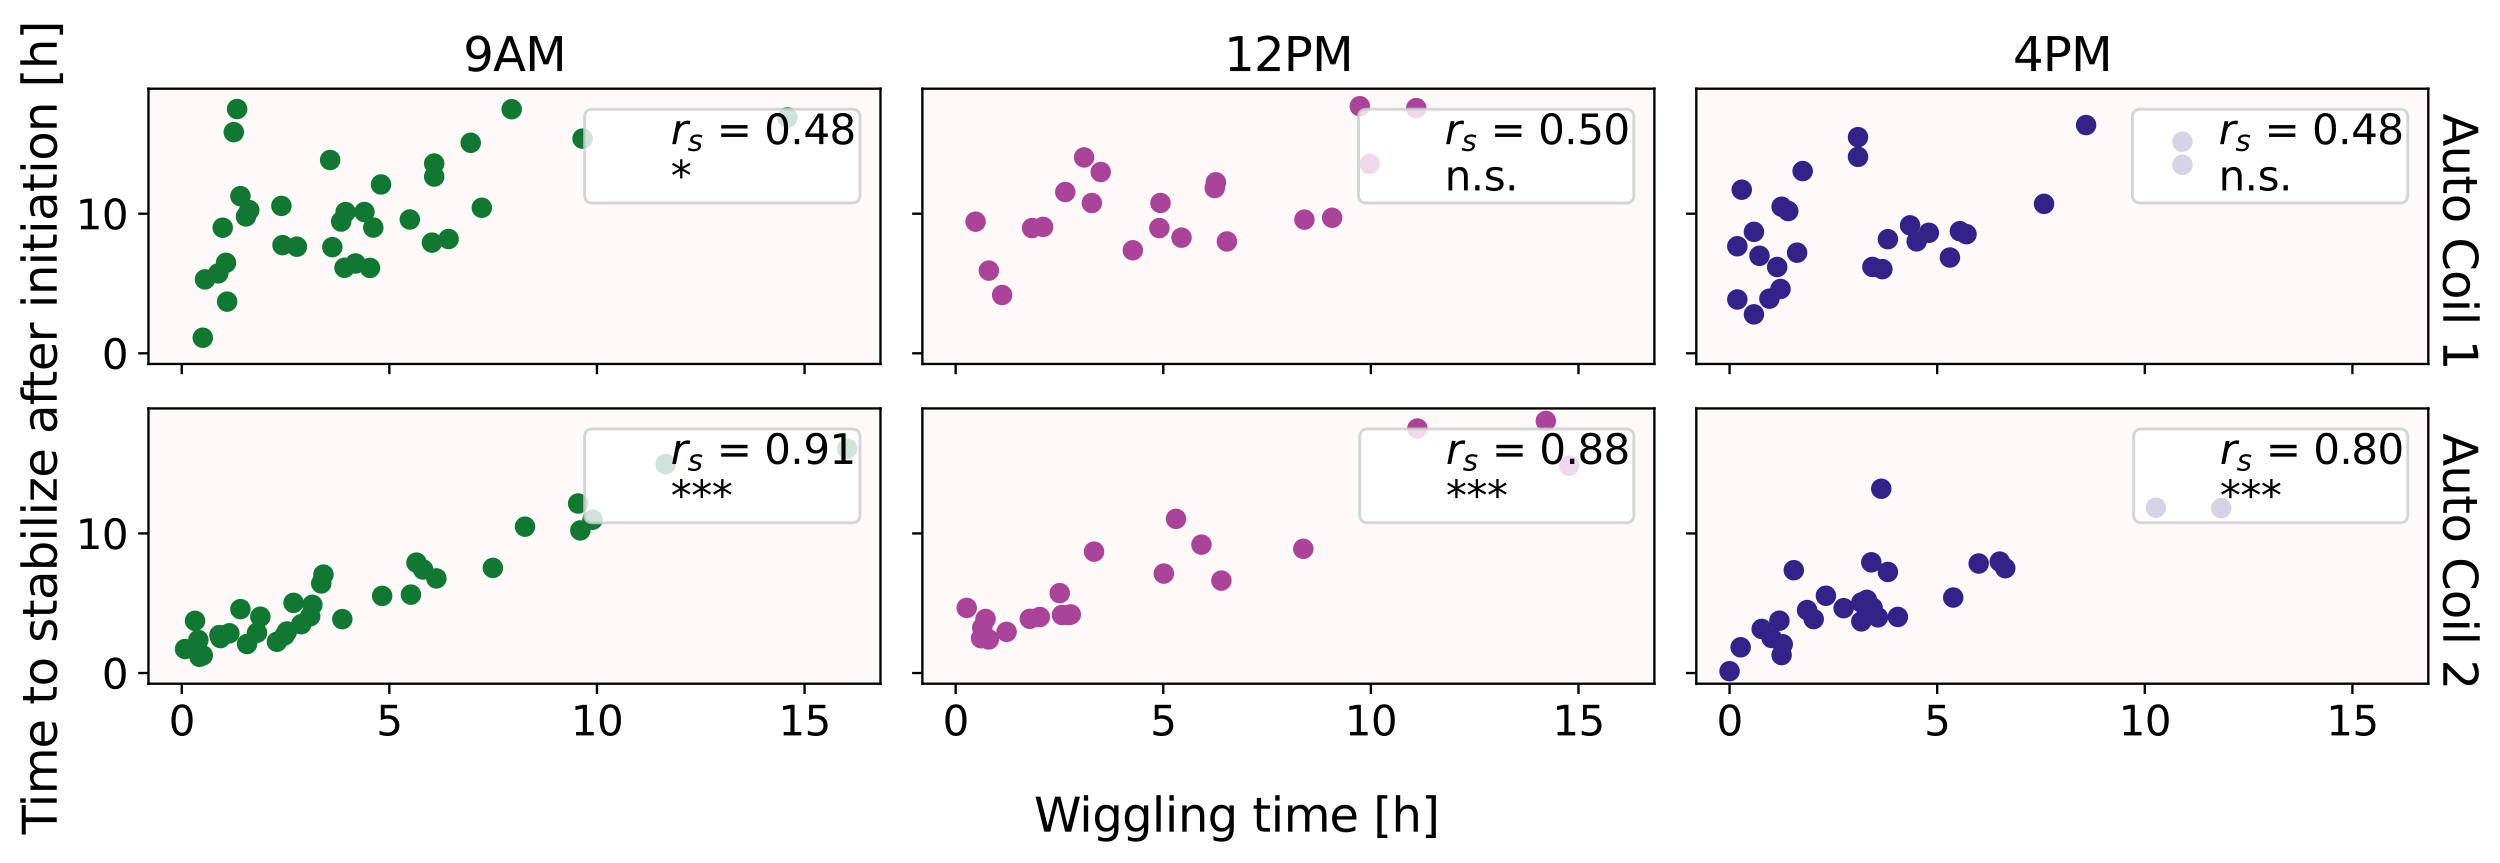 <?xml version="1.0" encoding="utf-8" standalone="no"?>
<!DOCTYPE svg PUBLIC "-//W3C//DTD SVG 1.1//EN"
  "http://www.w3.org/Graphics/SVG/1.1/DTD/svg11.dtd">
<svg xmlns:xlink="http://www.w3.org/1999/xlink" width="852.874pt" height="294.25pt" viewBox="0 0 852.874 294.25" xmlns="http://www.w3.org/2000/svg" version="1.1">
 <defs>
  <style type="text/css">*{stroke-linejoin: round; stroke-linecap: butt}</style>
 </defs>
 <g id="figure_1">
  <g id="patch_1">
   <path d="M 0 294.25 
L 852.874 294.25 
L 852.874 0 
L 0 0 
z
" style="fill: #ffffff"/>
  </g>
  <g id="axes_1">
   <g id="patch_2">
    <path d="M 50.65 124.168 
L 300.371 124.168 
L 300.371 30.25 
L 50.65 30.25 
z
" style="fill: #fffafa"/>
   </g>
   <g id="PathCollection_1">
    <defs>
     <path id="m2c84eba557" d="M 0 3 
C 0.796 3 1.559 2.684 2.121 2.121 
C 2.684 1.559 3 0.796 3 0 
C 3 -0.796 2.684 -1.559 2.121 -2.121 
C 1.559 -2.684 0.796 -3 0 -3 
C -0.796 -3 -1.559 -2.684 -2.121 -2.121 
C -2.684 -1.559 -3 -0.796 -3 0 
C -3 0.796 -2.684 1.559 -2.121 2.121 
C -1.559 2.684 -0.796 3 0 3 
z
" style="stroke: #117733"/>
    </defs>
    <g clip-path="url(#p6a673f4d63)">
     <use xlink:href="#m2c84eba557" x="95.997" y="70.249" style="fill: #117733; stroke: #117733"/>
     <use xlink:href="#m2c84eba557" x="112.618" y="54.588" style="fill: #117733; stroke: #117733"/>
     <use xlink:href="#m2c84eba557" x="101.285" y="84.16" style="fill: #117733; stroke: #117733"/>
     <use xlink:href="#m2c84eba557" x="85.043" y="71.689" style="fill: #117733; stroke: #117733"/>
     <use xlink:href="#m2c84eba557" x="113.373" y="84.319" style="fill: #117733; stroke: #117733"/>
     <use xlink:href="#m2c84eba557" x="127.349" y="77.635" style="fill: #117733; stroke: #117733"/>
     <use xlink:href="#m2c84eba557" x="77.488" y="102.899" style="fill: #117733; stroke: #117733"/>
     <use xlink:href="#m2c84eba557" x="117.906" y="72.359" style="fill: #117733; stroke: #117733"/>
     <use xlink:href="#m2c84eba557" x="198.741" y="47.295" style="fill: #117733; stroke: #117733"/>
     <use xlink:href="#m2c84eba557" x="148.125" y="55.792" style="fill: #117733; stroke: #117733"/>
     <use xlink:href="#m2c84eba557" x="74.466" y="93.255" style="fill: #117733; stroke: #117733"/>
     <use xlink:href="#m2c84eba557" x="96.375" y="83.639" style="fill: #117733; stroke: #117733"/>
     <use xlink:href="#m2c84eba557" x="174.566" y="37.264" style="fill: #117733; stroke: #117733"/>
     <use xlink:href="#m2c84eba557" x="77.11" y="89.66" style="fill: #117733; stroke: #117733"/>
     <use xlink:href="#m2c84eba557" x="69.933" y="95.318" style="fill: #117733; stroke: #117733"/>
     <use xlink:href="#m2c84eba557" x="153.035" y="81.537" style="fill: #117733; stroke: #117733"/>
     <use xlink:href="#m2c84eba557" x="116.395" y="75.575" style="fill: #117733; stroke: #117733"/>
     <use xlink:href="#m2c84eba557" x="117.528" y="91.351" style="fill: #117733; stroke: #117733"/>
     <use xlink:href="#m2c84eba557" x="160.59" y="48.716" style="fill: #117733; stroke: #117733"/>
     <use xlink:href="#m2c84eba557" x="82.021" y="66.918" style="fill: #117733; stroke: #117733"/>
     <use xlink:href="#m2c84eba557" x="80.888" y="37.187" style="fill: #117733; stroke: #117733"/>
     <use xlink:href="#m2c84eba557" x="83.91" y="73.851" style="fill: #117733; stroke: #117733"/>
     <use xlink:href="#m2c84eba557" x="268.622" y="40.063" style="fill: #117733; stroke: #117733"/>
     <use xlink:href="#m2c84eba557" x="148.125" y="60.233" style="fill: #117733; stroke: #117733"/>
     <use xlink:href="#m2c84eba557" x="129.993" y="62.935" style="fill: #117733; stroke: #117733"/>
     <use xlink:href="#m2c84eba557" x="164.367" y="70.877" style="fill: #117733; stroke: #117733"/>
     <use xlink:href="#m2c84eba557" x="124.327" y="72.331" style="fill: #117733; stroke: #117733"/>
     <use xlink:href="#m2c84eba557" x="69.178" y="115.216" style="fill: #117733; stroke: #117733"/>
     <use xlink:href="#m2c84eba557" x="79.755" y="45.083" style="fill: #117733; stroke: #117733"/>
     <use xlink:href="#m2c84eba557" x="147.369" y="82.772" style="fill: #117733; stroke: #117733"/>
     <use xlink:href="#m2c84eba557" x="75.977" y="77.684" style="fill: #117733; stroke: #117733"/>
     <use xlink:href="#m2c84eba557" x="139.814" y="74.88" style="fill: #117733; stroke: #117733"/>
     <use xlink:href="#m2c84eba557" x="126.216" y="91.396" style="fill: #117733; stroke: #117733"/>
     <use xlink:href="#m2c84eba557" x="121.305" y="89.876" style="fill: #117733; stroke: #117733"/>
    </g>
   </g>
   <g id="matplotlib.axis_1">
    <g id="xtick_1">
     <g id="line2d_1">
      <defs>
       <path id="mee0faf981d" d="M 0 0 
L 0 3.5 
" style="stroke: #000000; stroke-width: 0.8"/>
      </defs>
      <g>
       <use xlink:href="#mee0faf981d" x="62.001" y="124.168" style="stroke: #000000; stroke-width: 0.8"/>
      </g>
     </g>
    </g>
    <g id="xtick_2">
     <g id="line2d_2">
      <g>
       <use xlink:href="#mee0faf981d" x="132.826" y="124.168" style="stroke: #000000; stroke-width: 0.8"/>
      </g>
     </g>
    </g>
    <g id="xtick_3">
     <g id="line2d_3">
      <g>
       <use xlink:href="#mee0faf981d" x="203.652" y="124.168" style="stroke: #000000; stroke-width: 0.8"/>
      </g>
     </g>
    </g>
    <g id="xtick_4">
     <g id="line2d_4">
      <g>
       <use xlink:href="#mee0faf981d" x="274.477" y="124.168" style="stroke: #000000; stroke-width: 0.8"/>
      </g>
     </g>
    </g>
   </g>
   <g id="matplotlib.axis_2">
    <g id="ytick_1">
     <g id="line2d_5">
      <defs>
       <path id="mdeb51e5527" d="M 0 0 
L -3.5 0 
" style="stroke: #000000; stroke-width: 0.8"/>
      </defs>
      <g>
       <use xlink:href="#mdeb51e5527" x="50.65" y="120.519" style="stroke: #000000; stroke-width: 0.8"/>
      </g>
     </g>
     <g id="text_1">
      <!-- 0 -->
      <g transform="translate(34.742 125.838) scale(0.14 -0.14)">
       <defs>
        <path id="DejaVuSans-30" d="M 2034 4250 
Q 1547 4250 1301 3770 
Q 1056 3291 1056 2328 
Q 1056 1369 1301 889 
Q 1547 409 2034 409 
Q 2525 409 2770 889 
Q 3016 1369 3016 2328 
Q 3016 3291 2770 3770 
Q 2525 4250 2034 4250 
z
M 2034 4750 
Q 2819 4750 3233 4129 
Q 3647 3509 3647 2328 
Q 3647 1150 3233 529 
Q 2819 -91 2034 -91 
Q 1250 -91 836 529 
Q 422 1150 422 2328 
Q 422 3509 836 4129 
Q 1250 4750 2034 4750 
z
" transform="scale(0.016)"/>
       </defs>
       <use xlink:href="#DejaVuSans-30"/>
      </g>
     </g>
    </g>
    <g id="ytick_2">
     <g id="line2d_6">
      <g>
       <use xlink:href="#mdeb51e5527" x="50.65" y="72.898" style="stroke: #000000; stroke-width: 0.8"/>
      </g>
     </g>
     <g id="text_2">
      <!-- 10 -->
      <g transform="translate(25.835 78.217) scale(0.14 -0.14)">
       <defs>
        <path id="DejaVuSans-31" d="M 794 531 
L 1825 531 
L 1825 4091 
L 703 3866 
L 703 4441 
L 1819 4666 
L 2450 4666 
L 2450 531 
L 3481 531 
L 3481 0 
L 794 0 
L 794 531 
z
" transform="scale(0.016)"/>
       </defs>
       <use xlink:href="#DejaVuSans-31"/>
       <use xlink:href="#DejaVuSans-30" x="63.623"/>
      </g>
     </g>
    </g>
   </g>
   <g id="patch_3">
    <path d="M 50.65 124.168 
L 50.65 30.25 
" style="fill: none; stroke: #000000; stroke-width: 0.8; stroke-linejoin: miter; stroke-linecap: square"/>
   </g>
   <g id="patch_4">
    <path d="M 300.371 124.168 
L 300.371 30.25 
" style="fill: none; stroke: #000000; stroke-width: 0.8; stroke-linejoin: miter; stroke-linecap: square"/>
   </g>
   <g id="patch_5">
    <path d="M 50.65 124.168 
L 300.371 124.168 
" style="fill: none; stroke: #000000; stroke-width: 0.8; stroke-linejoin: miter; stroke-linecap: square"/>
   </g>
   <g id="patch_6">
    <path d="M 50.65 30.25 
L 300.371 30.25 
" style="fill: none; stroke: #000000; stroke-width: 0.8; stroke-linejoin: miter; stroke-linecap: square"/>
   </g>
   <g id="text_3">
    <!-- 9AM -->
    <g transform="translate(158.045 24.25) scale(0.16 -0.16)">
     <defs>
      <path id="DejaVuSans-39" d="M 703 97 
L 703 672 
Q 941 559 1184 500 
Q 1428 441 1663 441 
Q 2288 441 2617 861 
Q 2947 1281 2994 2138 
Q 2813 1869 2534 1725 
Q 2256 1581 1919 1581 
Q 1219 1581 811 2004 
Q 403 2428 403 3163 
Q 403 3881 828 4315 
Q 1253 4750 1959 4750 
Q 2769 4750 3195 4129 
Q 3622 3509 3622 2328 
Q 3622 1225 3098 567 
Q 2575 -91 1691 -91 
Q 1453 -91 1209 -44 
Q 966 3 703 97 
z
M 1959 2075 
Q 2384 2075 2632 2365 
Q 2881 2656 2881 3163 
Q 2881 3666 2632 3958 
Q 2384 4250 1959 4250 
Q 1534 4250 1286 3958 
Q 1038 3666 1038 3163 
Q 1038 2656 1286 2365 
Q 1534 2075 1959 2075 
z
" transform="scale(0.016)"/>
      <path id="DejaVuSans-41" d="M 2188 4044 
L 1331 1722 
L 3047 1722 
L 2188 4044 
z
M 1831 4666 
L 2547 4666 
L 4325 0 
L 3669 0 
L 3244 1197 
L 1141 1197 
L 716 0 
L 50 0 
L 1831 4666 
z
" transform="scale(0.016)"/>
      <path id="DejaVuSans-4d" d="M 628 4666 
L 1569 4666 
L 2759 1491 
L 3956 4666 
L 4897 4666 
L 4897 0 
L 4281 0 
L 4281 4097 
L 3078 897 
L 2444 897 
L 1241 4097 
L 1241 0 
L 628 0 
L 628 4666 
z
" transform="scale(0.016)"/>
     </defs>
     <use xlink:href="#DejaVuSans-39"/>
     <use xlink:href="#DejaVuSans-41" x="63.623"/>
     <use xlink:href="#DejaVuSans-4d" x="132.031"/>
    </g>
   </g>
   <g id="legend_1">
    <g id="patch_7">
     <path d="M 202.231 69.276 
L 290.571 69.276 
Q 293.371 69.276 293.371 66.476 
L 293.371 40.05 
Q 293.371 37.25 290.571 37.25 
L 202.231 37.25 
Q 199.431 37.25 199.431 40.05 
L 199.431 66.476 
Q 199.431 69.276 202.231 69.276 
z
" style="fill: #ffffff; opacity: 0.8; stroke: #cccccc; stroke-linejoin: miter"/>
    </g>
    <g id="PathCollection_2">
     <defs>
      <path id="mae9aa6b920" d="M 0 0 
C 0 0 0 0 0 0 
C 0 0 0 0 0 0 
C 0 0 0 0 0 0 
C 0 0 0 0 0 0 
C 0 0 0 0 0 0 
C 0 0 0 0 0 0 
C 0 0 0 0 0 0 
C 0 0 0 0 0 0 
z
" style="stroke: #117733"/>
     </defs>
     <g>
      <use xlink:href="#mae9aa6b920" x="214.831" y="54.907" style="fill: #117733; stroke: #117733"/>
     </g>
    </g>
    <g id="text_4">
     <!-- $r_s$ = 0.48 -->
     <g transform="translate(228.831 49.288) scale(0.14 -0.14)">
      <defs>
       <path id="DejaVuSans-Oblique-72" d="M 2853 2969 
Q 2766 3016 2653 3041 
Q 2541 3066 2413 3066 
Q 1953 3066 1609 2717 
Q 1266 2369 1153 1784 
L 800 0 
L 225 0 
L 909 3500 
L 1484 3500 
L 1375 2956 
Q 1603 3259 1920 3421 
Q 2238 3584 2597 3584 
Q 2691 3584 2781 3573 
Q 2872 3563 2963 3538 
L 2853 2969 
z
" transform="scale(0.016)"/>
       <path id="DejaVuSans-Oblique-73" d="M 3200 3397 
L 3091 2853 
Q 2863 2978 2609 3040 
Q 2356 3103 2088 3103 
Q 1634 3103 1373 2948 
Q 1113 2794 1113 2528 
Q 1113 2219 1719 2053 
Q 1766 2041 1788 2034 
L 1972 1978 
Q 2547 1819 2739 1644 
Q 2931 1469 2931 1166 
Q 2931 609 2489 259 
Q 2047 -91 1331 -91 
Q 1053 -91 747 -37 
Q 441 16 72 128 
L 184 722 
Q 500 559 806 475 
Q 1113 391 1394 391 
Q 1816 391 2080 572 
Q 2344 753 2344 1031 
Q 2344 1331 1650 1516 
L 1591 1531 
L 1394 1581 
Q 956 1697 753 1886 
Q 550 2075 550 2369 
Q 550 2928 970 3256 
Q 1391 3584 2113 3584 
Q 2397 3584 2667 3537 
Q 2938 3491 3200 3397 
z
" transform="scale(0.016)"/>
       <path id="DejaVuSans-20" transform="scale(0.016)"/>
       <path id="DejaVuSans-3d" d="M 678 2906 
L 4684 2906 
L 4684 2381 
L 678 2381 
L 678 2906 
z
M 678 1631 
L 4684 1631 
L 4684 1100 
L 678 1100 
L 678 1631 
z
" transform="scale(0.016)"/>
       <path id="DejaVuSans-2e" d="M 684 794 
L 1344 794 
L 1344 0 
L 684 0 
L 684 794 
z
" transform="scale(0.016)"/>
       <path id="DejaVuSans-34" d="M 2419 4116 
L 825 1625 
L 2419 1625 
L 2419 4116 
z
M 2253 4666 
L 3047 4666 
L 3047 1625 
L 3713 1625 
L 3713 1100 
L 3047 1100 
L 3047 0 
L 2419 0 
L 2419 1100 
L 313 1100 
L 313 1709 
L 2253 4666 
z
" transform="scale(0.016)"/>
       <path id="DejaVuSans-38" d="M 2034 2216 
Q 1584 2216 1326 1975 
Q 1069 1734 1069 1313 
Q 1069 891 1326 650 
Q 1584 409 2034 409 
Q 2484 409 2743 651 
Q 3003 894 3003 1313 
Q 3003 1734 2745 1975 
Q 2488 2216 2034 2216 
z
M 1403 2484 
Q 997 2584 770 2862 
Q 544 3141 544 3541 
Q 544 4100 942 4425 
Q 1341 4750 2034 4750 
Q 2731 4750 3128 4425 
Q 3525 4100 3525 3541 
Q 3525 3141 3298 2862 
Q 3072 2584 2669 2484 
Q 3125 2378 3379 2068 
Q 3634 1759 3634 1313 
Q 3634 634 3220 271 
Q 2806 -91 2034 -91 
Q 1263 -91 848 271 
Q 434 634 434 1313 
Q 434 1759 690 2068 
Q 947 2378 1403 2484 
z
M 1172 3481 
Q 1172 3119 1398 2916 
Q 1625 2713 2034 2713 
Q 2441 2713 2670 2916 
Q 2900 3119 2900 3481 
Q 2900 3844 2670 4047 
Q 2441 4250 2034 4250 
Q 1625 4250 1398 4047 
Q 1172 3844 1172 3481 
z
" transform="scale(0.016)"/>
      </defs>
      <use xlink:href="#DejaVuSans-Oblique-72" transform="translate(0 0.781)"/>
      <use xlink:href="#DejaVuSans-Oblique-73" transform="translate(41.113 -15.625) scale(0.7)"/>
      <use xlink:href="#DejaVuSans-20" transform="translate(80.317 0.781)"/>
      <use xlink:href="#DejaVuSans-3d" transform="translate(112.104 0.781)"/>
      <use xlink:href="#DejaVuSans-20" transform="translate(195.894 0.781)"/>
      <use xlink:href="#DejaVuSans-30" transform="translate(227.681 0.781)"/>
      <use xlink:href="#DejaVuSans-2e" transform="translate(291.304 0.781)"/>
      <use xlink:href="#DejaVuSans-34" transform="translate(323.091 0.781)"/>
      <use xlink:href="#DejaVuSans-38" transform="translate(386.714 0.781)"/>
     </g>
     <!-- * -->
     <g transform="translate(228.831 64.965) scale(0.14 -0.14)">
      <defs>
       <path id="DejaVuSans-2a" d="M 3009 3897 
L 1888 3291 
L 3009 2681 
L 2828 2375 
L 1778 3009 
L 1778 1831 
L 1422 1831 
L 1422 3009 
L 372 2375 
L 191 2681 
L 1313 3291 
L 191 3897 
L 372 4206 
L 1422 3572 
L 1422 4750 
L 1778 4750 
L 1778 3572 
L 2828 4206 
L 3009 3897 
z
" transform="scale(0.016)"/>
      </defs>
      <use xlink:href="#DejaVuSans-2a"/>
     </g>
    </g>
   </g>
  </g>
  <g id="axes_2">
   <g id="patch_8">
    <path d="M 314.671 124.168 
L 564.392 124.168 
L 564.392 30.25 
L 314.671 30.25 
z
" style="fill: #fffafa"/>
   </g>
   <g id="PathCollection_3">
    <defs>
     <path id="m23084aa6db" d="M 0 3 
C 0.796 3 1.559 2.684 2.121 2.121 
C 2.684 1.559 3 0.796 3 0 
C 3 -0.796 2.684 -1.559 2.121 -2.121 
C 1.559 -2.684 0.796 -3 0 -3 
C -0.796 -3 -1.559 -2.684 -2.121 -2.121 
C -2.684 -1.559 -3 -0.796 -3 0 
C -3 0.796 -2.684 1.559 -2.121 2.121 
C -1.559 2.684 -0.796 3 0 3 
z
" style="stroke: #aa4499"/>
    </defs>
    <g clip-path="url(#p24762bb7f2)">
     <use xlink:href="#m23084aa6db" x="414.412" y="64.154" style="fill: #aa4499; stroke: #aa4499"/>
     <use xlink:href="#m23084aa6db" x="363.418" y="65.509" style="fill: #aa4499; stroke: #aa4499"/>
     <use xlink:href="#m23084aa6db" x="395.525" y="77.811" style="fill: #aa4499; stroke: #aa4499"/>
     <use xlink:href="#m23084aa6db" x="341.887" y="100.643" style="fill: #aa4499; stroke: #aa4499"/>
     <use xlink:href="#m23084aa6db" x="445.009" y="74.922" style="fill: #aa4499; stroke: #aa4499"/>
     <use xlink:href="#m23084aa6db" x="483.16" y="36.871" style="fill: #aa4499; stroke: #aa4499"/>
     <use xlink:href="#m23084aa6db" x="395.903" y="69.247" style="fill: #aa4499; stroke: #aa4499"/>
     <use xlink:href="#m23084aa6db" x="414.79" y="62.2" style="fill: #aa4499; stroke: #aa4499"/>
     <use xlink:href="#m23084aa6db" x="403.08" y="81.074" style="fill: #aa4499; stroke: #aa4499"/>
     <use xlink:href="#m23084aa6db" x="463.895" y="36.235" style="fill: #aa4499; stroke: #aa4499"/>
     <use xlink:href="#m23084aa6db" x="386.46" y="85.382" style="fill: #aa4499; stroke: #aa4499"/>
     <use xlink:href="#m23084aa6db" x="418.567" y="82.37" style="fill: #aa4499; stroke: #aa4499"/>
     <use xlink:href="#m23084aa6db" x="332.821" y="75.615" style="fill: #aa4499; stroke: #aa4499"/>
     <use xlink:href="#m23084aa6db" x="375.505" y="58.675" style="fill: #aa4499; stroke: #aa4499"/>
     <use xlink:href="#m23084aa6db" x="355.863" y="77.412" style="fill: #aa4499; stroke: #aa4499"/>
     <use xlink:href="#m23084aa6db" x="454.452" y="74.299" style="fill: #aa4499; stroke: #aa4499"/>
     <use xlink:href="#m23084aa6db" x="467.295" y="55.892" style="fill: #aa4499; stroke: #aa4499"/>
     <use xlink:href="#m23084aa6db" x="372.483" y="69.255" style="fill: #aa4499; stroke: #aa4499"/>
     <use xlink:href="#m23084aa6db" x="352.086" y="77.796" style="fill: #aa4499; stroke: #aa4499"/>
     <use xlink:href="#m23084aa6db" x="337.354" y="92.316" style="fill: #aa4499; stroke: #aa4499"/>
     <use xlink:href="#m23084aa6db" x="369.839" y="53.696" style="fill: #aa4499; stroke: #aa4499"/>
    </g>
   </g>
   <g id="matplotlib.axis_3">
    <g id="xtick_5">
     <g id="line2d_7">
      <g>
       <use xlink:href="#mee0faf981d" x="326.022" y="124.168" style="stroke: #000000; stroke-width: 0.8"/>
      </g>
     </g>
    </g>
    <g id="xtick_6">
     <g id="line2d_8">
      <g>
       <use xlink:href="#mee0faf981d" x="396.847" y="124.168" style="stroke: #000000; stroke-width: 0.8"/>
      </g>
     </g>
    </g>
    <g id="xtick_7">
     <g id="line2d_9">
      <g>
       <use xlink:href="#mee0faf981d" x="467.673" y="124.168" style="stroke: #000000; stroke-width: 0.8"/>
      </g>
     </g>
    </g>
    <g id="xtick_8">
     <g id="line2d_10">
      <g>
       <use xlink:href="#mee0faf981d" x="538.498" y="124.168" style="stroke: #000000; stroke-width: 0.8"/>
      </g>
     </g>
    </g>
   </g>
   <g id="matplotlib.axis_4">
    <g id="ytick_3">
     <g id="line2d_11">
      <g>
       <use xlink:href="#mdeb51e5527" x="314.671" y="120.519" style="stroke: #000000; stroke-width: 0.8"/>
      </g>
     </g>
    </g>
    <g id="ytick_4">
     <g id="line2d_12">
      <g>
       <use xlink:href="#mdeb51e5527" x="314.671" y="72.898" style="stroke: #000000; stroke-width: 0.8"/>
      </g>
     </g>
    </g>
   </g>
   <g id="patch_9">
    <path d="M 314.671 124.168 
L 314.671 30.25 
" style="fill: none; stroke: #000000; stroke-width: 0.8; stroke-linejoin: miter; stroke-linecap: square"/>
   </g>
   <g id="patch_10">
    <path d="M 564.392 124.168 
L 564.392 30.25 
" style="fill: none; stroke: #000000; stroke-width: 0.8; stroke-linejoin: miter; stroke-linecap: square"/>
   </g>
   <g id="patch_11">
    <path d="M 314.671 124.168 
L 564.392 124.168 
" style="fill: none; stroke: #000000; stroke-width: 0.8; stroke-linejoin: miter; stroke-linecap: square"/>
   </g>
   <g id="patch_12">
    <path d="M 314.671 30.25 
L 564.392 30.25 
" style="fill: none; stroke: #000000; stroke-width: 0.8; stroke-linejoin: miter; stroke-linecap: square"/>
   </g>
   <g id="text_5">
    <!-- 12PM -->
    <g transform="translate(417.625 24.25) scale(0.16 -0.16)">
     <defs>
      <path id="DejaVuSans-32" d="M 1228 531 
L 3431 531 
L 3431 0 
L 469 0 
L 469 531 
Q 828 903 1448 1529 
Q 2069 2156 2228 2338 
Q 2531 2678 2651 2914 
Q 2772 3150 2772 3378 
Q 2772 3750 2511 3984 
Q 2250 4219 1831 4219 
Q 1534 4219 1204 4116 
Q 875 4013 500 3803 
L 500 4441 
Q 881 4594 1212 4672 
Q 1544 4750 1819 4750 
Q 2544 4750 2975 4387 
Q 3406 4025 3406 3419 
Q 3406 3131 3298 2873 
Q 3191 2616 2906 2266 
Q 2828 2175 2409 1742 
Q 1991 1309 1228 531 
z
" transform="scale(0.016)"/>
      <path id="DejaVuSans-50" d="M 1259 4147 
L 1259 2394 
L 2053 2394 
Q 2494 2394 2734 2622 
Q 2975 2850 2975 3272 
Q 2975 3691 2734 3919 
Q 2494 4147 2053 4147 
L 1259 4147 
z
M 628 4666 
L 2053 4666 
Q 2838 4666 3239 4311 
Q 3641 3956 3641 3272 
Q 3641 2581 3239 2228 
Q 2838 1875 2053 1875 
L 1259 1875 
L 1259 0 
L 628 0 
L 628 4666 
z
" transform="scale(0.016)"/>
     </defs>
     <use xlink:href="#DejaVuSans-31"/>
     <use xlink:href="#DejaVuSans-32" x="63.623"/>
     <use xlink:href="#DejaVuSans-50" x="127.246"/>
     <use xlink:href="#DejaVuSans-4d" x="187.549"/>
    </g>
   </g>
   <g id="legend_2">
    <g id="patch_13">
     <path d="M 466.252 69.276 
L 554.592 69.276 
Q 557.392 69.276 557.392 66.476 
L 557.392 40.05 
Q 557.392 37.25 554.592 37.25 
L 466.252 37.25 
Q 463.452 37.25 463.452 40.05 
L 463.452 66.476 
Q 463.452 69.276 466.252 69.276 
z
" style="fill: #ffffff; opacity: 0.8; stroke: #cccccc; stroke-linejoin: miter"/>
    </g>
    <g id="PathCollection_4">
     <defs>
      <path id="m9176490ead" d="M 0 0 
C 0 0 0 0 0 0 
C 0 0 0 0 0 0 
C 0 0 0 0 0 0 
C 0 0 0 0 0 0 
C 0 0 0 0 0 0 
C 0 0 0 0 0 0 
C 0 0 0 0 0 0 
C 0 0 0 0 0 0 
z
" style="stroke: #aa4499"/>
     </defs>
     <g>
      <use xlink:href="#m9176490ead" x="478.852" y="54.907" style="fill: #aa4499; stroke: #aa4499"/>
     </g>
    </g>
    <g id="text_6">
     <!-- $r_s$ = 0.50 -->
     <g transform="translate(492.852 49.288) scale(0.14 -0.14)">
      <defs>
       <path id="DejaVuSans-35" d="M 691 4666 
L 3169 4666 
L 3169 4134 
L 1269 4134 
L 1269 2991 
Q 1406 3038 1543 3061 
Q 1681 3084 1819 3084 
Q 2600 3084 3056 2656 
Q 3513 2228 3513 1497 
Q 3513 744 3044 326 
Q 2575 -91 1722 -91 
Q 1428 -91 1123 -41 
Q 819 9 494 109 
L 494 744 
Q 775 591 1075 516 
Q 1375 441 1709 441 
Q 2250 441 2565 725 
Q 2881 1009 2881 1497 
Q 2881 1984 2565 2268 
Q 2250 2553 1709 2553 
Q 1456 2553 1204 2497 
Q 953 2441 691 2322 
L 691 4666 
z
" transform="scale(0.016)"/>
      </defs>
      <use xlink:href="#DejaVuSans-Oblique-72" transform="translate(0 0.781)"/>
      <use xlink:href="#DejaVuSans-Oblique-73" transform="translate(41.113 -15.625) scale(0.7)"/>
      <use xlink:href="#DejaVuSans-20" transform="translate(80.317 0.781)"/>
      <use xlink:href="#DejaVuSans-3d" transform="translate(112.104 0.781)"/>
      <use xlink:href="#DejaVuSans-20" transform="translate(195.894 0.781)"/>
      <use xlink:href="#DejaVuSans-30" transform="translate(227.681 0.781)"/>
      <use xlink:href="#DejaVuSans-2e" transform="translate(291.304 0.781)"/>
      <use xlink:href="#DejaVuSans-35" transform="translate(323.091 0.781)"/>
      <use xlink:href="#DejaVuSans-30" transform="translate(386.714 0.781)"/>
     </g>
     <!-- n.s. -->
     <g transform="translate(492.852 64.965) scale(0.14 -0.14)">
      <defs>
       <path id="DejaVuSans-6e" d="M 3513 2113 
L 3513 0 
L 2938 0 
L 2938 2094 
Q 2938 2591 2744 2837 
Q 2550 3084 2163 3084 
Q 1697 3084 1428 2787 
Q 1159 2491 1159 1978 
L 1159 0 
L 581 0 
L 581 3500 
L 1159 3500 
L 1159 2956 
Q 1366 3272 1645 3428 
Q 1925 3584 2291 3584 
Q 2894 3584 3203 3211 
Q 3513 2838 3513 2113 
z
" transform="scale(0.016)"/>
       <path id="DejaVuSans-73" d="M 2834 3397 
L 2834 2853 
Q 2591 2978 2328 3040 
Q 2066 3103 1784 3103 
Q 1356 3103 1142 2972 
Q 928 2841 928 2578 
Q 928 2378 1081 2264 
Q 1234 2150 1697 2047 
L 1894 2003 
Q 2506 1872 2764 1633 
Q 3022 1394 3022 966 
Q 3022 478 2636 193 
Q 2250 -91 1575 -91 
Q 1294 -91 989 -36 
Q 684 19 347 128 
L 347 722 
Q 666 556 975 473 
Q 1284 391 1588 391 
Q 1994 391 2212 530 
Q 2431 669 2431 922 
Q 2431 1156 2273 1281 
Q 2116 1406 1581 1522 
L 1381 1569 
Q 847 1681 609 1914 
Q 372 2147 372 2553 
Q 372 3047 722 3315 
Q 1072 3584 1716 3584 
Q 2034 3584 2315 3537 
Q 2597 3491 2834 3397 
z
" transform="scale(0.016)"/>
      </defs>
      <use xlink:href="#DejaVuSans-6e"/>
      <use xlink:href="#DejaVuSans-2e" x="63.379"/>
      <use xlink:href="#DejaVuSans-73" x="95.166"/>
      <use xlink:href="#DejaVuSans-2e" x="147.266"/>
     </g>
    </g>
   </g>
  </g>
  <g id="axes_3">
   <g id="patch_14">
    <path d="M 578.692 124.168 
L 828.413 124.168 
L 828.413 30.25 
L 578.692 30.25 
z
" style="fill: #fffafa"/>
   </g>
   <g id="PathCollection_5">
    <defs>
     <path id="m81ac733e4e" d="M 0 3 
C 0.796 3 1.559 2.684 2.121 2.121 
C 2.684 1.559 3 0.796 3 0 
C 3 -0.796 2.684 -1.559 2.121 -2.121 
C 1.559 -2.684 0.796 -3 0 -3 
C -0.796 -3 -1.559 -2.684 -2.121 -2.121 
C -2.684 -1.559 -3 -0.796 -3 0 
C -3 0.796 -2.684 1.559 -2.121 2.121 
C -1.559 2.684 -0.796 3 0 3 
z
" style="stroke: #332288"/>
    </defs>
    <g clip-path="url(#p42189e7a66)">
     <use xlink:href="#m81ac733e4e" x="600.242" y="87.266" style="fill: #332288; stroke: #332288"/>
     <use xlink:href="#m81ac733e4e" x="665.212" y="87.859" style="fill: #332288; stroke: #332288"/>
     <use xlink:href="#m81ac733e4e" x="744.537" y="56.222" style="fill: #332288; stroke: #332288"/>
     <use xlink:href="#m81ac733e4e" x="592.687" y="84.007" style="fill: #332288; stroke: #332288"/>
     <use xlink:href="#m81ac733e4e" x="610.063" y="72.001" style="fill: #332288; stroke: #332288"/>
     <use xlink:href="#m81ac733e4e" x="658.035" y="79.412" style="fill: #332288; stroke: #332288"/>
     <use xlink:href="#m81ac733e4e" x="606.286" y="91.089" style="fill: #332288; stroke: #332288"/>
     <use xlink:href="#m81ac733e4e" x="613.085" y="86.201" style="fill: #332288; stroke: #332288"/>
     <use xlink:href="#m81ac733e4e" x="651.614" y="76.883" style="fill: #332288; stroke: #332288"/>
     <use xlink:href="#m81ac733e4e" x="633.86" y="53.506" style="fill: #332288; stroke: #332288"/>
     <use xlink:href="#m81ac733e4e" x="653.88" y="82.334" style="fill: #332288; stroke: #332288"/>
     <use xlink:href="#m81ac733e4e" x="594.198" y="64.718" style="fill: #332288; stroke: #332288"/>
     <use xlink:href="#m81ac733e4e" x="633.86" y="46.788" style="fill: #332288; stroke: #332288"/>
     <use xlink:href="#m81ac733e4e" x="638.771" y="91.057" style="fill: #332288; stroke: #332288"/>
     <use xlink:href="#m81ac733e4e" x="614.973" y="58.364" style="fill: #332288; stroke: #332288"/>
     <use xlink:href="#m81ac733e4e" x="668.612" y="78.871" style="fill: #332288; stroke: #332288"/>
     <use xlink:href="#m81ac733e4e" x="670.878" y="79.893" style="fill: #332288; stroke: #332288"/>
     <use xlink:href="#m81ac733e4e" x="607.419" y="98.589" style="fill: #332288; stroke: #332288"/>
     <use xlink:href="#m81ac733e4e" x="697.32" y="69.542" style="fill: #332288; stroke: #332288"/>
     <use xlink:href="#m81ac733e4e" x="711.674" y="42.663" style="fill: #332288; stroke: #332288"/>
     <use xlink:href="#m81ac733e4e" x="598.353" y="79.094" style="fill: #332288; stroke: #332288"/>
     <use xlink:href="#m81ac733e4e" x="592.687" y="102.17" style="fill: #332288; stroke: #332288"/>
     <use xlink:href="#m81ac733e4e" x="598.353" y="107.241" style="fill: #332288; stroke: #332288"/>
     <use xlink:href="#m81ac733e4e" x="603.641" y="101.886" style="fill: #332288; stroke: #332288"/>
     <use xlink:href="#m81ac733e4e" x="744.537" y="48.331" style="fill: #332288; stroke: #332288"/>
     <use xlink:href="#m81ac733e4e" x="642.17" y="91.83" style="fill: #332288; stroke: #332288"/>
     <use xlink:href="#m81ac733e4e" x="644.059" y="81.601" style="fill: #332288; stroke: #332288"/>
     <use xlink:href="#m81ac733e4e" x="607.796" y="70.515" style="fill: #332288; stroke: #332288"/>
    </g>
   </g>
   <g id="matplotlib.axis_5">
    <g id="xtick_9">
     <g id="line2d_13">
      <g>
       <use xlink:href="#mee0faf981d" x="590.043" y="124.168" style="stroke: #000000; stroke-width: 0.8"/>
      </g>
     </g>
    </g>
    <g id="xtick_10">
     <g id="line2d_14">
      <g>
       <use xlink:href="#mee0faf981d" x="660.868" y="124.168" style="stroke: #000000; stroke-width: 0.8"/>
      </g>
     </g>
    </g>
    <g id="xtick_11">
     <g id="line2d_15">
      <g>
       <use xlink:href="#mee0faf981d" x="731.694" y="124.168" style="stroke: #000000; stroke-width: 0.8"/>
      </g>
     </g>
    </g>
    <g id="xtick_12">
     <g id="line2d_16">
      <g>
       <use xlink:href="#mee0faf981d" x="802.519" y="124.168" style="stroke: #000000; stroke-width: 0.8"/>
      </g>
     </g>
    </g>
   </g>
   <g id="matplotlib.axis_6">
    <g id="ytick_5">
     <g id="line2d_17">
      <g>
       <use xlink:href="#mdeb51e5527" x="578.692" y="120.519" style="stroke: #000000; stroke-width: 0.8"/>
      </g>
     </g>
    </g>
    <g id="ytick_6">
     <g id="line2d_18">
      <g>
       <use xlink:href="#mdeb51e5527" x="578.692" y="72.898" style="stroke: #000000; stroke-width: 0.8"/>
      </g>
     </g>
    </g>
   </g>
   <g id="patch_15">
    <path d="M 578.692 124.168 
L 578.692 30.25 
" style="fill: none; stroke: #000000; stroke-width: 0.8; stroke-linejoin: miter; stroke-linecap: square"/>
   </g>
   <g id="patch_16">
    <path d="M 828.413 124.168 
L 828.413 30.25 
" style="fill: none; stroke: #000000; stroke-width: 0.8; stroke-linejoin: miter; stroke-linecap: square"/>
   </g>
   <g id="patch_17">
    <path d="M 578.692 124.168 
L 828.413 124.168 
" style="fill: none; stroke: #000000; stroke-width: 0.8; stroke-linejoin: miter; stroke-linecap: square"/>
   </g>
   <g id="patch_18">
    <path d="M 578.692 30.25 
L 828.413 30.25 
" style="fill: none; stroke: #000000; stroke-width: 0.8; stroke-linejoin: miter; stroke-linecap: square"/>
   </g>
   <g id="text_7">
    <!-- Auto Coil 1 -->
    <g transform="translate(833.517 38.747) rotate(-270) scale(0.16 -0.16)">
     <defs>
      <path id="DejaVuSans-75" d="M 544 1381 
L 544 3500 
L 1119 3500 
L 1119 1403 
Q 1119 906 1312 657 
Q 1506 409 1894 409 
Q 2359 409 2629 706 
Q 2900 1003 2900 1516 
L 2900 3500 
L 3475 3500 
L 3475 0 
L 2900 0 
L 2900 538 
Q 2691 219 2414 64 
Q 2138 -91 1772 -91 
Q 1169 -91 856 284 
Q 544 659 544 1381 
z
M 1991 3584 
L 1991 3584 
z
" transform="scale(0.016)"/>
      <path id="DejaVuSans-74" d="M 1172 4494 
L 1172 3500 
L 2356 3500 
L 2356 3053 
L 1172 3053 
L 1172 1153 
Q 1172 725 1289 603 
Q 1406 481 1766 481 
L 2356 481 
L 2356 0 
L 1766 0 
Q 1100 0 847 248 
Q 594 497 594 1153 
L 594 3053 
L 172 3053 
L 172 3500 
L 594 3500 
L 594 4494 
L 1172 4494 
z
" transform="scale(0.016)"/>
      <path id="DejaVuSans-6f" d="M 1959 3097 
Q 1497 3097 1228 2736 
Q 959 2375 959 1747 
Q 959 1119 1226 758 
Q 1494 397 1959 397 
Q 2419 397 2687 759 
Q 2956 1122 2956 1747 
Q 2956 2369 2687 2733 
Q 2419 3097 1959 3097 
z
M 1959 3584 
Q 2709 3584 3137 3096 
Q 3566 2609 3566 1747 
Q 3566 888 3137 398 
Q 2709 -91 1959 -91 
Q 1206 -91 779 398 
Q 353 888 353 1747 
Q 353 2609 779 3096 
Q 1206 3584 1959 3584 
z
" transform="scale(0.016)"/>
      <path id="DejaVuSans-43" d="M 4122 4306 
L 4122 3641 
Q 3803 3938 3442 4084 
Q 3081 4231 2675 4231 
Q 1875 4231 1450 3742 
Q 1025 3253 1025 2328 
Q 1025 1406 1450 917 
Q 1875 428 2675 428 
Q 3081 428 3442 575 
Q 3803 722 4122 1019 
L 4122 359 
Q 3791 134 3420 21 
Q 3050 -91 2638 -91 
Q 1578 -91 968 557 
Q 359 1206 359 2328 
Q 359 3453 968 4101 
Q 1578 4750 2638 4750 
Q 3056 4750 3426 4639 
Q 3797 4528 4122 4306 
z
" transform="scale(0.016)"/>
      <path id="DejaVuSans-69" d="M 603 3500 
L 1178 3500 
L 1178 0 
L 603 0 
L 603 3500 
z
M 603 4863 
L 1178 4863 
L 1178 4134 
L 603 4134 
L 603 4863 
z
" transform="scale(0.016)"/>
      <path id="DejaVuSans-6c" d="M 603 4863 
L 1178 4863 
L 1178 0 
L 603 0 
L 603 4863 
z
" transform="scale(0.016)"/>
     </defs>
     <use xlink:href="#DejaVuSans-41"/>
     <use xlink:href="#DejaVuSans-75" x="68.408"/>
     <use xlink:href="#DejaVuSans-74" x="131.787"/>
     <use xlink:href="#DejaVuSans-6f" x="170.996"/>
     <use xlink:href="#DejaVuSans-20" x="232.178"/>
     <use xlink:href="#DejaVuSans-43" x="263.965"/>
     <use xlink:href="#DejaVuSans-6f" x="333.789"/>
     <use xlink:href="#DejaVuSans-69" x="394.971"/>
     <use xlink:href="#DejaVuSans-6c" x="422.754"/>
     <use xlink:href="#DejaVuSans-20" x="450.537"/>
     <use xlink:href="#DejaVuSans-31" x="482.324"/>
    </g>
   </g>
   <g id="text_8">
    <!-- 4PM -->
    <g transform="translate(686.736 24.25) scale(0.16 -0.16)">
     <use xlink:href="#DejaVuSans-34"/>
     <use xlink:href="#DejaVuSans-50" x="63.623"/>
     <use xlink:href="#DejaVuSans-4d" x="123.926"/>
    </g>
   </g>
   <g id="legend_3">
    <g id="patch_19">
     <path d="M 730.273 69.276 
L 818.613 69.276 
Q 821.413 69.276 821.413 66.476 
L 821.413 40.05 
Q 821.413 37.25 818.613 37.25 
L 730.273 37.25 
Q 727.473 37.25 727.473 40.05 
L 727.473 66.476 
Q 727.473 69.276 730.273 69.276 
z
" style="fill: #ffffff; opacity: 0.8; stroke: #cccccc; stroke-linejoin: miter"/>
    </g>
    <g id="PathCollection_6">
     <defs>
      <path id="m67f23e9528" d="M 0 0 
C 0 0 0 0 0 0 
C 0 0 0 0 0 0 
C 0 0 0 0 0 0 
C 0 0 0 0 0 0 
C 0 0 0 0 0 0 
C 0 0 0 0 0 0 
C 0 0 0 0 0 0 
C 0 0 0 0 0 0 
z
" style="stroke: #332288"/>
     </defs>
     <g>
      <use xlink:href="#m67f23e9528" x="742.873" y="54.907" style="fill: #332288; stroke: #332288"/>
     </g>
    </g>
    <g id="text_9">
     <!-- $r_s$ = 0.48 -->
     <g transform="translate(756.873 49.288) scale(0.14 -0.14)">
      <use xlink:href="#DejaVuSans-Oblique-72" transform="translate(0 0.781)"/>
      <use xlink:href="#DejaVuSans-Oblique-73" transform="translate(41.113 -15.625) scale(0.7)"/>
      <use xlink:href="#DejaVuSans-20" transform="translate(80.317 0.781)"/>
      <use xlink:href="#DejaVuSans-3d" transform="translate(112.104 0.781)"/>
      <use xlink:href="#DejaVuSans-20" transform="translate(195.894 0.781)"/>
      <use xlink:href="#DejaVuSans-30" transform="translate(227.681 0.781)"/>
      <use xlink:href="#DejaVuSans-2e" transform="translate(291.304 0.781)"/>
      <use xlink:href="#DejaVuSans-34" transform="translate(323.091 0.781)"/>
      <use xlink:href="#DejaVuSans-38" transform="translate(386.714 0.781)"/>
     </g>
     <!-- n.s. -->
     <g transform="translate(756.873 64.965) scale(0.14 -0.14)">
      <use xlink:href="#DejaVuSans-6e"/>
      <use xlink:href="#DejaVuSans-2e" x="63.379"/>
      <use xlink:href="#DejaVuSans-73" x="95.166"/>
      <use xlink:href="#DejaVuSans-2e" x="147.266"/>
     </g>
    </g>
   </g>
  </g>
  <g id="axes_4">
   <g id="patch_20">
    <path d="M 50.65 233.25 
L 300.371 233.25 
L 300.371 139.332 
L 50.65 139.332 
z
" style="fill: #fffafa"/>
   </g>
   <g id="PathCollection_7">
    <g clip-path="url(#p29b8233abe)">
     <use xlink:href="#m2c84eba557" x="75.222" y="217.677" style="fill: #117733; stroke: #117733"/>
     <use xlink:href="#m2c84eba557" x="63.134" y="221.414" style="fill: #117733; stroke: #117733"/>
     <use xlink:href="#m2c84eba557" x="74.844" y="216.663" style="fill: #117733; stroke: #117733"/>
     <use xlink:href="#m2c84eba557" x="88.82" y="210.402" style="fill: #117733; stroke: #117733"/>
     <use xlink:href="#m2c84eba557" x="87.687" y="215.861" style="fill: #117733; stroke: #117733"/>
     <use xlink:href="#m2c84eba557" x="197.986" y="180.953" style="fill: #117733; stroke: #117733"/>
     <use xlink:href="#m2c84eba557" x="78.244" y="216.042" style="fill: #117733; stroke: #117733"/>
     <use xlink:href="#m2c84eba557" x="130.371" y="203.286" style="fill: #117733; stroke: #117733"/>
     <use xlink:href="#m2c84eba557" x="140.192" y="202.858" style="fill: #117733; stroke: #117733"/>
     <use xlink:href="#m2c84eba557" x="106.574" y="206.338" style="fill: #117733; stroke: #117733"/>
     <use xlink:href="#m2c84eba557" x="97.886" y="215.435" style="fill: #117733; stroke: #117733"/>
     <use xlink:href="#m2c84eba557" x="82.021" y="207.812" style="fill: #117733; stroke: #117733"/>
     <use xlink:href="#m2c84eba557" x="168.145" y="193.749" style="fill: #117733; stroke: #117733"/>
     <use xlink:href="#m2c84eba557" x="109.596" y="199.044" style="fill: #117733; stroke: #117733"/>
     <use xlink:href="#m2c84eba557" x="105.818" y="210.25" style="fill: #117733; stroke: #117733"/>
     <use xlink:href="#m2c84eba557" x="100.152" y="205.661" style="fill: #117733; stroke: #117733"/>
     <use xlink:href="#m2c84eba557" x="84.287" y="219.689" style="fill: #117733; stroke: #117733"/>
     <use xlink:href="#m2c84eba557" x="116.773" y="211.217" style="fill: #117733; stroke: #117733"/>
     <use xlink:href="#m2c84eba557" x="148.88" y="197.327" style="fill: #117733; stroke: #117733"/>
     <use xlink:href="#m2c84eba557" x="142.081" y="191.941" style="fill: #117733; stroke: #117733"/>
     <use xlink:href="#m2c84eba557" x="94.486" y="218.939" style="fill: #117733; stroke: #117733"/>
     <use xlink:href="#m2c84eba557" x="102.796" y="212.949" style="fill: #117733; stroke: #117733"/>
     <use xlink:href="#m2c84eba557" x="227.071" y="158.337" style="fill: #117733; stroke: #117733"/>
     <use xlink:href="#m2c84eba557" x="179.099" y="179.674" style="fill: #117733; stroke: #117733"/>
     <use xlink:href="#m2c84eba557" x="67.667" y="218.331" style="fill: #117733; stroke: #117733"/>
     <use xlink:href="#m2c84eba557" x="68.045" y="224.06" style="fill: #117733; stroke: #117733"/>
     <use xlink:href="#m2c84eba557" x="66.534" y="211.797" style="fill: #117733; stroke: #117733"/>
     <use xlink:href="#m2c84eba557" x="197.23" y="171.771" style="fill: #117733; stroke: #117733"/>
     <use xlink:href="#m2c84eba557" x="69.178" y="223.583" style="fill: #117733; stroke: #117733"/>
     <use xlink:href="#m2c84eba557" x="110.351" y="196.029" style="fill: #117733; stroke: #117733"/>
     <use xlink:href="#m2c84eba557" x="97.13" y="216.743" style="fill: #117733; stroke: #117733"/>
     <use xlink:href="#m2c84eba557" x="202.141" y="177.307" style="fill: #117733; stroke: #117733"/>
     <use xlink:href="#m2c84eba557" x="144.347" y="194.295" style="fill: #117733; stroke: #117733"/>
     <use xlink:href="#m2c84eba557" x="289.02" y="153.06" style="fill: #117733; stroke: #117733"/>
    </g>
   </g>
   <g id="matplotlib.axis_7">
    <g id="xtick_13">
     <g id="line2d_19">
      <g>
       <use xlink:href="#mee0faf981d" x="62.001" y="233.25" style="stroke: #000000; stroke-width: 0.8"/>
      </g>
     </g>
     <g id="text_10">
      <!-- 0 -->
      <g transform="translate(57.547 250.888) scale(0.14 -0.14)">
       <use xlink:href="#DejaVuSans-30"/>
      </g>
     </g>
    </g>
    <g id="xtick_14">
     <g id="line2d_20">
      <g>
       <use xlink:href="#mee0faf981d" x="132.826" y="233.25" style="stroke: #000000; stroke-width: 0.8"/>
      </g>
     </g>
     <g id="text_11">
      <!-- 5 -->
      <g transform="translate(128.373 250.888) scale(0.14 -0.14)">
       <use xlink:href="#DejaVuSans-35"/>
      </g>
     </g>
    </g>
    <g id="xtick_15">
     <g id="line2d_21">
      <g>
       <use xlink:href="#mee0faf981d" x="203.652" y="233.25" style="stroke: #000000; stroke-width: 0.8"/>
      </g>
     </g>
     <g id="text_12">
      <!-- 10 -->
      <g transform="translate(194.744 250.888) scale(0.14 -0.14)">
       <use xlink:href="#DejaVuSans-31"/>
       <use xlink:href="#DejaVuSans-30" x="63.623"/>
      </g>
     </g>
    </g>
    <g id="xtick_16">
     <g id="line2d_22">
      <g>
       <use xlink:href="#mee0faf981d" x="274.477" y="233.25" style="stroke: #000000; stroke-width: 0.8"/>
      </g>
     </g>
     <g id="text_13">
      <!-- 15 -->
      <g transform="translate(265.57 250.888) scale(0.14 -0.14)">
       <use xlink:href="#DejaVuSans-31"/>
       <use xlink:href="#DejaVuSans-35" x="63.623"/>
      </g>
     </g>
    </g>
   </g>
   <g id="matplotlib.axis_8">
    <g id="ytick_7">
     <g id="line2d_23">
      <g>
       <use xlink:href="#mdeb51e5527" x="50.65" y="229.601" style="stroke: #000000; stroke-width: 0.8"/>
      </g>
     </g>
     <g id="text_14">
      <!-- 0 -->
      <g transform="translate(34.742 234.92) scale(0.14 -0.14)">
       <use xlink:href="#DejaVuSans-30"/>
      </g>
     </g>
    </g>
    <g id="ytick_8">
     <g id="line2d_24">
      <g>
       <use xlink:href="#mdeb51e5527" x="50.65" y="181.98" style="stroke: #000000; stroke-width: 0.8"/>
      </g>
     </g>
     <g id="text_15">
      <!-- 10 -->
      <g transform="translate(25.835 187.299) scale(0.14 -0.14)">
       <use xlink:href="#DejaVuSans-31"/>
       <use xlink:href="#DejaVuSans-30" x="63.623"/>
      </g>
     </g>
    </g>
   </g>
   <g id="patch_21">
    <path d="M 50.65 233.25 
L 50.65 139.332 
" style="fill: none; stroke: #000000; stroke-width: 0.8; stroke-linejoin: miter; stroke-linecap: square"/>
   </g>
   <g id="patch_22">
    <path d="M 300.371 233.25 
L 300.371 139.332 
" style="fill: none; stroke: #000000; stroke-width: 0.8; stroke-linejoin: miter; stroke-linecap: square"/>
   </g>
   <g id="patch_23">
    <path d="M 50.65 233.25 
L 300.371 233.25 
" style="fill: none; stroke: #000000; stroke-width: 0.8; stroke-linejoin: miter; stroke-linecap: square"/>
   </g>
   <g id="patch_24">
    <path d="M 50.65 139.332 
L 300.371 139.332 
" style="fill: none; stroke: #000000; stroke-width: 0.8; stroke-linejoin: miter; stroke-linecap: square"/>
   </g>
   <g id="legend_4">
    <g id="patch_25">
     <path d="M 202.231 178.358 
L 290.571 178.358 
Q 293.371 178.358 293.371 175.558 
L 293.371 149.132 
Q 293.371 146.332 290.571 146.332 
L 202.231 146.332 
Q 199.431 146.332 199.431 149.132 
L 199.431 175.558 
Q 199.431 178.358 202.231 178.358 
z
" style="fill: #ffffff; opacity: 0.8; stroke: #cccccc; stroke-linejoin: miter"/>
    </g>
    <g id="PathCollection_8">
     <g>
      <use xlink:href="#mae9aa6b920" x="214.831" y="163.989" style="fill: #117733; stroke: #117733"/>
     </g>
    </g>
    <g id="text_16">
     <!-- $r_s$ = 0.91 -->
     <g transform="translate(228.831 158.37) scale(0.14 -0.14)">
      <use xlink:href="#DejaVuSans-Oblique-72" transform="translate(0 0.781)"/>
      <use xlink:href="#DejaVuSans-Oblique-73" transform="translate(41.113 -15.625) scale(0.7)"/>
      <use xlink:href="#DejaVuSans-20" transform="translate(80.317 0.781)"/>
      <use xlink:href="#DejaVuSans-3d" transform="translate(112.104 0.781)"/>
      <use xlink:href="#DejaVuSans-20" transform="translate(195.894 0.781)"/>
      <use xlink:href="#DejaVuSans-30" transform="translate(227.681 0.781)"/>
      <use xlink:href="#DejaVuSans-2e" transform="translate(291.304 0.781)"/>
      <use xlink:href="#DejaVuSans-39" transform="translate(323.091 0.781)"/>
      <use xlink:href="#DejaVuSans-31" transform="translate(386.714 0.781)"/>
     </g>
     <!-- *** -->
     <g transform="translate(228.831 174.047) scale(0.14 -0.14)">
      <use xlink:href="#DejaVuSans-2a"/>
      <use xlink:href="#DejaVuSans-2a" x="50"/>
      <use xlink:href="#DejaVuSans-2a" x="100"/>
     </g>
    </g>
   </g>
  </g>
  <g id="axes_5">
   <g id="patch_26">
    <path d="M 314.671 233.25 
L 564.392 233.25 
L 564.392 139.332 
L 314.671 139.332 
z
" style="fill: #fffafa"/>
   </g>
   <g id="PathCollection_9">
    <g clip-path="url(#p19f7d43324)">
     <use xlink:href="#m23084aa6db" x="409.879" y="185.802" style="fill: #aa4499; stroke: #aa4499"/>
     <use xlink:href="#m23084aa6db" x="334.71" y="217.731" style="fill: #aa4499; stroke: #aa4499"/>
     <use xlink:href="#m23084aa6db" x="362.285" y="209.806" style="fill: #aa4499; stroke: #aa4499"/>
     <use xlink:href="#m23084aa6db" x="336.221" y="211.164" style="fill: #aa4499; stroke: #aa4499"/>
     <use xlink:href="#m23084aa6db" x="401.191" y="177.002" style="fill: #aa4499; stroke: #aa4499"/>
     <use xlink:href="#m23084aa6db" x="373.239" y="188.192" style="fill: #aa4499; stroke: #aa4499"/>
     <use xlink:href="#m23084aa6db" x="483.538" y="146.198" style="fill: #aa4499; stroke: #aa4499"/>
     <use xlink:href="#m23084aa6db" x="527.355" y="143.601" style="fill: #aa4499; stroke: #aa4499"/>
     <use xlink:href="#m23084aa6db" x="351.33" y="211.112" style="fill: #aa4499; stroke: #aa4499"/>
     <use xlink:href="#m23084aa6db" x="337.354" y="218.148" style="fill: #aa4499; stroke: #aa4499"/>
     <use xlink:href="#m23084aa6db" x="354.73" y="210.482" style="fill: #aa4499; stroke: #aa4499"/>
     <use xlink:href="#m23084aa6db" x="361.529" y="202.352" style="fill: #aa4499; stroke: #aa4499"/>
     <use xlink:href="#m23084aa6db" x="416.678" y="198.067" style="fill: #aa4499; stroke: #aa4499"/>
     <use xlink:href="#m23084aa6db" x="444.631" y="187.234" style="fill: #aa4499; stroke: #aa4499"/>
     <use xlink:href="#m23084aa6db" x="365.306" y="209.615" style="fill: #aa4499; stroke: #aa4499"/>
     <use xlink:href="#m23084aa6db" x="335.088" y="214.169" style="fill: #aa4499; stroke: #aa4499"/>
     <use xlink:href="#m23084aa6db" x="535.287" y="158.861" style="fill: #aa4499; stroke: #aa4499"/>
     <use xlink:href="#m23084aa6db" x="364.551" y="209.82" style="fill: #aa4499; stroke: #aa4499"/>
     <use xlink:href="#m23084aa6db" x="397.036" y="195.676" style="fill: #aa4499; stroke: #aa4499"/>
     <use xlink:href="#m23084aa6db" x="343.398" y="215.561" style="fill: #aa4499; stroke: #aa4499"/>
     <use xlink:href="#m23084aa6db" x="329.799" y="207.383" style="fill: #aa4499; stroke: #aa4499"/>
    </g>
   </g>
   <g id="matplotlib.axis_9">
    <g id="xtick_17">
     <g id="line2d_25">
      <g>
       <use xlink:href="#mee0faf981d" x="326.022" y="233.25" style="stroke: #000000; stroke-width: 0.8"/>
      </g>
     </g>
     <g id="text_17">
      <!-- 0 -->
      <g transform="translate(321.568 250.888) scale(0.14 -0.14)">
       <use xlink:href="#DejaVuSans-30"/>
      </g>
     </g>
    </g>
    <g id="xtick_18">
     <g id="line2d_26">
      <g>
       <use xlink:href="#mee0faf981d" x="396.847" y="233.25" style="stroke: #000000; stroke-width: 0.8"/>
      </g>
     </g>
     <g id="text_18">
      <!-- 5 -->
      <g transform="translate(392.394 250.888) scale(0.14 -0.14)">
       <use xlink:href="#DejaVuSans-35"/>
      </g>
     </g>
    </g>
    <g id="xtick_19">
     <g id="line2d_27">
      <g>
       <use xlink:href="#mee0faf981d" x="467.673" y="233.25" style="stroke: #000000; stroke-width: 0.8"/>
      </g>
     </g>
     <g id="text_19">
      <!-- 10 -->
      <g transform="translate(458.765 250.888) scale(0.14 -0.14)">
       <use xlink:href="#DejaVuSans-31"/>
       <use xlink:href="#DejaVuSans-30" x="63.623"/>
      </g>
     </g>
    </g>
    <g id="xtick_20">
     <g id="line2d_28">
      <g>
       <use xlink:href="#mee0faf981d" x="538.498" y="233.25" style="stroke: #000000; stroke-width: 0.8"/>
      </g>
     </g>
     <g id="text_20">
      <!-- 15 -->
      <g transform="translate(529.591 250.888) scale(0.14 -0.14)">
       <use xlink:href="#DejaVuSans-31"/>
       <use xlink:href="#DejaVuSans-35" x="63.623"/>
      </g>
     </g>
    </g>
   </g>
   <g id="matplotlib.axis_10">
    <g id="ytick_9">
     <g id="line2d_29">
      <g>
       <use xlink:href="#mdeb51e5527" x="314.671" y="229.601" style="stroke: #000000; stroke-width: 0.8"/>
      </g>
     </g>
    </g>
    <g id="ytick_10">
     <g id="line2d_30">
      <g>
       <use xlink:href="#mdeb51e5527" x="314.671" y="181.98" style="stroke: #000000; stroke-width: 0.8"/>
      </g>
     </g>
    </g>
   </g>
   <g id="patch_27">
    <path d="M 314.671 233.25 
L 314.671 139.332 
" style="fill: none; stroke: #000000; stroke-width: 0.8; stroke-linejoin: miter; stroke-linecap: square"/>
   </g>
   <g id="patch_28">
    <path d="M 564.392 233.25 
L 564.392 139.332 
" style="fill: none; stroke: #000000; stroke-width: 0.8; stroke-linejoin: miter; stroke-linecap: square"/>
   </g>
   <g id="patch_29">
    <path d="M 314.671 233.25 
L 564.392 233.25 
" style="fill: none; stroke: #000000; stroke-width: 0.8; stroke-linejoin: miter; stroke-linecap: square"/>
   </g>
   <g id="patch_30">
    <path d="M 314.671 139.332 
L 564.392 139.332 
" style="fill: none; stroke: #000000; stroke-width: 0.8; stroke-linejoin: miter; stroke-linecap: square"/>
   </g>
   <g id="legend_5">
    <g id="patch_31">
     <path d="M 466.672 178.358 
L 554.592 178.358 
Q 557.392 178.358 557.392 175.558 
L 557.392 149.132 
Q 557.392 146.332 554.592 146.332 
L 466.672 146.332 
Q 463.872 146.332 463.872 149.132 
L 463.872 175.558 
Q 463.872 178.358 466.672 178.358 
z
" style="fill: #ffffff; opacity: 0.8; stroke: #cccccc; stroke-linejoin: miter"/>
    </g>
    <g id="PathCollection_10">
     <g>
      <use xlink:href="#m9176490ead" x="479.272" y="163.989" style="fill: #aa4499; stroke: #aa4499"/>
     </g>
    </g>
    <g id="text_21">
     <!-- $r_s$ = 0.88 -->
     <g transform="translate(493.272 158.37) scale(0.14 -0.14)">
      <use xlink:href="#DejaVuSans-Oblique-72" transform="translate(0 0.781)"/>
      <use xlink:href="#DejaVuSans-Oblique-73" transform="translate(41.113 -15.625) scale(0.7)"/>
      <use xlink:href="#DejaVuSans-20" transform="translate(80.317 0.781)"/>
      <use xlink:href="#DejaVuSans-3d" transform="translate(112.104 0.781)"/>
      <use xlink:href="#DejaVuSans-20" transform="translate(195.894 0.781)"/>
      <use xlink:href="#DejaVuSans-30" transform="translate(227.681 0.781)"/>
      <use xlink:href="#DejaVuSans-2e" transform="translate(291.304 0.781)"/>
      <use xlink:href="#DejaVuSans-38" transform="translate(320.466 0.781)"/>
      <use xlink:href="#DejaVuSans-38" transform="translate(384.089 0.781)"/>
     </g>
     <!-- *** -->
     <g transform="translate(493.272 174.047) scale(0.14 -0.14)">
      <use xlink:href="#DejaVuSans-2a"/>
      <use xlink:href="#DejaVuSans-2a" x="50"/>
      <use xlink:href="#DejaVuSans-2a" x="100"/>
     </g>
    </g>
   </g>
  </g>
  <g id="axes_6">
   <g id="patch_32">
    <path d="M 578.692 233.25 
L 828.413 233.25 
L 828.413 139.332 
L 578.692 139.332 
z
" style="fill: #fffafa"/>
   </g>
   <g id="PathCollection_11">
    <g clip-path="url(#p2f7fa330c2)">
     <use xlink:href="#m81ac733e4e" x="618.751" y="211.2" style="fill: #332288; stroke: #332288"/>
     <use xlink:href="#m81ac733e4e" x="634.993" y="205.54" style="fill: #332288; stroke: #332288"/>
     <use xlink:href="#m81ac733e4e" x="590.043" y="228.981" style="fill: #332288; stroke: #332288"/>
     <use xlink:href="#m81ac733e4e" x="607.796" y="223.482" style="fill: #332288; stroke: #332288"/>
     <use xlink:href="#m81ac733e4e" x="675.033" y="192.241" style="fill: #332288; stroke: #332288"/>
     <use xlink:href="#m81ac733e4e" x="604.397" y="217.654" style="fill: #332288; stroke: #332288"/>
     <use xlink:href="#m81ac733e4e" x="666.345" y="203.851" style="fill: #332288; stroke: #332288"/>
     <use xlink:href="#m81ac733e4e" x="611.952" y="194.524" style="fill: #332288; stroke: #332288"/>
     <use xlink:href="#m81ac733e4e" x="622.906" y="203.239" style="fill: #332288; stroke: #332288"/>
     <use xlink:href="#m81ac733e4e" x="608.174" y="219.799" style="fill: #332288; stroke: #332288"/>
     <use xlink:href="#m81ac733e4e" x="640.659" y="210.609" style="fill: #332288; stroke: #332288"/>
     <use xlink:href="#m81ac733e4e" x="607.041" y="211.749" style="fill: #332288; stroke: #332288"/>
     <use xlink:href="#m81ac733e4e" x="682.21" y="191.59" style="fill: #332288; stroke: #332288"/>
     <use xlink:href="#m81ac733e4e" x="647.459" y="210.473" style="fill: #332288; stroke: #332288"/>
     <use xlink:href="#m81ac733e4e" x="638.393" y="191.836" style="fill: #332288; stroke: #332288"/>
     <use xlink:href="#m81ac733e4e" x="644.059" y="195.12" style="fill: #332288; stroke: #332288"/>
     <use xlink:href="#m81ac733e4e" x="641.793" y="166.735" style="fill: #332288; stroke: #332288"/>
     <use xlink:href="#m81ac733e4e" x="634.993" y="211.979" style="fill: #332288; stroke: #332288"/>
     <use xlink:href="#m81ac733e4e" x="616.484" y="208.121" style="fill: #332288; stroke: #332288"/>
     <use xlink:href="#m81ac733e4e" x="636.882" y="204.64" style="fill: #332288; stroke: #332288"/>
     <use xlink:href="#m81ac733e4e" x="757.758" y="173.349" style="fill: #332288; stroke: #332288"/>
     <use xlink:href="#m81ac733e4e" x="593.82" y="220.822" style="fill: #332288; stroke: #332288"/>
     <use xlink:href="#m81ac733e4e" x="735.471" y="173.195" style="fill: #332288; stroke: #332288"/>
     <use xlink:href="#m81ac733e4e" x="638.771" y="207.484" style="fill: #332288; stroke: #332288"/>
     <use xlink:href="#m81ac733e4e" x="638.771" y="207.283" style="fill: #332288; stroke: #332288"/>
     <use xlink:href="#m81ac733e4e" x="684.099" y="193.837" style="fill: #332288; stroke: #332288"/>
     <use xlink:href="#m81ac733e4e" x="628.95" y="207.48" style="fill: #332288; stroke: #332288"/>
     <use xlink:href="#m81ac733e4e" x="600.997" y="214.566" style="fill: #332288; stroke: #332288"/>
    </g>
   </g>
   <g id="matplotlib.axis_11">
    <g id="xtick_21">
     <g id="line2d_31">
      <g>
       <use xlink:href="#mee0faf981d" x="590.043" y="233.25" style="stroke: #000000; stroke-width: 0.8"/>
      </g>
     </g>
     <g id="text_22">
      <!-- 0 -->
      <g transform="translate(585.589 250.888) scale(0.14 -0.14)">
       <use xlink:href="#DejaVuSans-30"/>
      </g>
     </g>
    </g>
    <g id="xtick_22">
     <g id="line2d_32">
      <g>
       <use xlink:href="#mee0faf981d" x="660.868" y="233.25" style="stroke: #000000; stroke-width: 0.8"/>
      </g>
     </g>
     <g id="text_23">
      <!-- 5 -->
      <g transform="translate(656.415 250.888) scale(0.14 -0.14)">
       <use xlink:href="#DejaVuSans-35"/>
      </g>
     </g>
    </g>
    <g id="xtick_23">
     <g id="line2d_33">
      <g>
       <use xlink:href="#mee0faf981d" x="731.694" y="233.25" style="stroke: #000000; stroke-width: 0.8"/>
      </g>
     </g>
     <g id="text_24">
      <!-- 10 -->
      <g transform="translate(722.786 250.888) scale(0.14 -0.14)">
       <use xlink:href="#DejaVuSans-31"/>
       <use xlink:href="#DejaVuSans-30" x="63.623"/>
      </g>
     </g>
    </g>
    <g id="xtick_24">
     <g id="line2d_34">
      <g>
       <use xlink:href="#mee0faf981d" x="802.519" y="233.25" style="stroke: #000000; stroke-width: 0.8"/>
      </g>
     </g>
     <g id="text_25">
      <!-- 15 -->
      <g transform="translate(793.612 250.888) scale(0.14 -0.14)">
       <use xlink:href="#DejaVuSans-31"/>
       <use xlink:href="#DejaVuSans-35" x="63.623"/>
      </g>
     </g>
    </g>
   </g>
   <g id="matplotlib.axis_12">
    <g id="ytick_11">
     <g id="line2d_35">
      <g>
       <use xlink:href="#mdeb51e5527" x="578.692" y="229.601" style="stroke: #000000; stroke-width: 0.8"/>
      </g>
     </g>
    </g>
    <g id="ytick_12">
     <g id="line2d_36">
      <g>
       <use xlink:href="#mdeb51e5527" x="578.692" y="181.98" style="stroke: #000000; stroke-width: 0.8"/>
      </g>
     </g>
    </g>
   </g>
   <g id="patch_33">
    <path d="M 578.692 233.25 
L 578.692 139.332 
" style="fill: none; stroke: #000000; stroke-width: 0.8; stroke-linejoin: miter; stroke-linecap: square"/>
   </g>
   <g id="patch_34">
    <path d="M 828.413 233.25 
L 828.413 139.332 
" style="fill: none; stroke: #000000; stroke-width: 0.8; stroke-linejoin: miter; stroke-linecap: square"/>
   </g>
   <g id="patch_35">
    <path d="M 578.692 233.25 
L 828.413 233.25 
" style="fill: none; stroke: #000000; stroke-width: 0.8; stroke-linejoin: miter; stroke-linecap: square"/>
   </g>
   <g id="patch_36">
    <path d="M 578.692 139.332 
L 828.413 139.332 
" style="fill: none; stroke: #000000; stroke-width: 0.8; stroke-linejoin: miter; stroke-linecap: square"/>
   </g>
   <g id="text_26">
    <!-- Auto Coil 2 -->
    <g transform="translate(833.517 147.829) rotate(-270) scale(0.16 -0.16)">
     <use xlink:href="#DejaVuSans-41"/>
     <use xlink:href="#DejaVuSans-75" x="68.408"/>
     <use xlink:href="#DejaVuSans-74" x="131.787"/>
     <use xlink:href="#DejaVuSans-6f" x="170.996"/>
     <use xlink:href="#DejaVuSans-20" x="232.178"/>
     <use xlink:href="#DejaVuSans-43" x="263.965"/>
     <use xlink:href="#DejaVuSans-6f" x="333.789"/>
     <use xlink:href="#DejaVuSans-69" x="394.971"/>
     <use xlink:href="#DejaVuSans-6c" x="422.754"/>
     <use xlink:href="#DejaVuSans-20" x="450.537"/>
     <use xlink:href="#DejaVuSans-32" x="482.324"/>
    </g>
   </g>
   <g id="legend_6">
    <g id="patch_37">
     <path d="M 730.693 178.358 
L 818.613 178.358 
Q 821.413 178.358 821.413 175.558 
L 821.413 149.132 
Q 821.413 146.332 818.613 146.332 
L 730.693 146.332 
Q 727.893 146.332 727.893 149.132 
L 727.893 175.558 
Q 727.893 178.358 730.693 178.358 
z
" style="fill: #ffffff; opacity: 0.8; stroke: #cccccc; stroke-linejoin: miter"/>
    </g>
    <g id="PathCollection_12">
     <g>
      <use xlink:href="#m67f23e9528" x="743.293" y="163.989" style="fill: #332288; stroke: #332288"/>
     </g>
    </g>
    <g id="text_27">
     <!-- $r_s$ = 0.80 -->
     <g transform="translate(757.293 158.37) scale(0.14 -0.14)">
      <use xlink:href="#DejaVuSans-Oblique-72" transform="translate(0 0.781)"/>
      <use xlink:href="#DejaVuSans-Oblique-73" transform="translate(41.113 -15.625) scale(0.7)"/>
      <use xlink:href="#DejaVuSans-20" transform="translate(80.317 0.781)"/>
      <use xlink:href="#DejaVuSans-3d" transform="translate(112.104 0.781)"/>
      <use xlink:href="#DejaVuSans-20" transform="translate(195.894 0.781)"/>
      <use xlink:href="#DejaVuSans-30" transform="translate(227.681 0.781)"/>
      <use xlink:href="#DejaVuSans-2e" transform="translate(291.304 0.781)"/>
      <use xlink:href="#DejaVuSans-38" transform="translate(320.466 0.781)"/>
      <use xlink:href="#DejaVuSans-30" transform="translate(384.089 0.781)"/>
     </g>
     <!-- *** -->
     <g transform="translate(757.293 174.047) scale(0.14 -0.14)">
      <use xlink:href="#DejaVuSans-2a"/>
      <use xlink:href="#DejaVuSans-2a" x="50"/>
      <use xlink:href="#DejaVuSans-2a" x="100"/>
     </g>
    </g>
   </g>
  </g>
  <g id="text_28">
   <!-- Wiggling time [h] -->
   <g transform="translate(352.745 283.723) scale(0.16 -0.16)">
    <defs>
     <path id="DejaVuSans-57" d="M 213 4666 
L 850 4666 
L 1831 722 
L 2809 4666 
L 3519 4666 
L 4500 722 
L 5478 4666 
L 6119 4666 
L 4947 0 
L 4153 0 
L 3169 4050 
L 2175 0 
L 1381 0 
L 213 4666 
z
" transform="scale(0.016)"/>
     <path id="DejaVuSans-67" d="M 2906 1791 
Q 2906 2416 2648 2759 
Q 2391 3103 1925 3103 
Q 1463 3103 1205 2759 
Q 947 2416 947 1791 
Q 947 1169 1205 825 
Q 1463 481 1925 481 
Q 2391 481 2648 825 
Q 2906 1169 2906 1791 
z
M 3481 434 
Q 3481 -459 3084 -895 
Q 2688 -1331 1869 -1331 
Q 1566 -1331 1297 -1286 
Q 1028 -1241 775 -1147 
L 775 -588 
Q 1028 -725 1275 -790 
Q 1522 -856 1778 -856 
Q 2344 -856 2625 -561 
Q 2906 -266 2906 331 
L 2906 616 
Q 2728 306 2450 153 
Q 2172 0 1784 0 
Q 1141 0 747 490 
Q 353 981 353 1791 
Q 353 2603 747 3093 
Q 1141 3584 1784 3584 
Q 2172 3584 2450 3431 
Q 2728 3278 2906 2969 
L 2906 3500 
L 3481 3500 
L 3481 434 
z
" transform="scale(0.016)"/>
     <path id="DejaVuSans-6d" d="M 3328 2828 
Q 3544 3216 3844 3400 
Q 4144 3584 4550 3584 
Q 5097 3584 5394 3201 
Q 5691 2819 5691 2113 
L 5691 0 
L 5113 0 
L 5113 2094 
Q 5113 2597 4934 2840 
Q 4756 3084 4391 3084 
Q 3944 3084 3684 2787 
Q 3425 2491 3425 1978 
L 3425 0 
L 2847 0 
L 2847 2094 
Q 2847 2600 2669 2842 
Q 2491 3084 2119 3084 
Q 1678 3084 1418 2786 
Q 1159 2488 1159 1978 
L 1159 0 
L 581 0 
L 581 3500 
L 1159 3500 
L 1159 2956 
Q 1356 3278 1631 3431 
Q 1906 3584 2284 3584 
Q 2666 3584 2933 3390 
Q 3200 3197 3328 2828 
z
" transform="scale(0.016)"/>
     <path id="DejaVuSans-65" d="M 3597 1894 
L 3597 1613 
L 953 1613 
Q 991 1019 1311 708 
Q 1631 397 2203 397 
Q 2534 397 2845 478 
Q 3156 559 3463 722 
L 3463 178 
Q 3153 47 2828 -22 
Q 2503 -91 2169 -91 
Q 1331 -91 842 396 
Q 353 884 353 1716 
Q 353 2575 817 3079 
Q 1281 3584 2069 3584 
Q 2775 3584 3186 3129 
Q 3597 2675 3597 1894 
z
M 3022 2063 
Q 3016 2534 2758 2815 
Q 2500 3097 2075 3097 
Q 1594 3097 1305 2825 
Q 1016 2553 972 2059 
L 3022 2063 
z
" transform="scale(0.016)"/>
     <path id="DejaVuSans-5b" d="M 550 4863 
L 1875 4863 
L 1875 4416 
L 1125 4416 
L 1125 -397 
L 1875 -397 
L 1875 -844 
L 550 -844 
L 550 4863 
z
" transform="scale(0.016)"/>
     <path id="DejaVuSans-68" d="M 3513 2113 
L 3513 0 
L 2938 0 
L 2938 2094 
Q 2938 2591 2744 2837 
Q 2550 3084 2163 3084 
Q 1697 3084 1428 2787 
Q 1159 2491 1159 1978 
L 1159 0 
L 581 0 
L 581 4863 
L 1159 4863 
L 1159 2956 
Q 1366 3272 1645 3428 
Q 1925 3584 2291 3584 
Q 2894 3584 3203 3211 
Q 3513 2838 3513 2113 
z
" transform="scale(0.016)"/>
     <path id="DejaVuSans-5d" d="M 1947 4863 
L 1947 -844 
L 622 -844 
L 622 -397 
L 1369 -397 
L 1369 4416 
L 622 4416 
L 622 4863 
L 1947 4863 
z
" transform="scale(0.016)"/>
    </defs>
    <use xlink:href="#DejaVuSans-57"/>
    <use xlink:href="#DejaVuSans-69" x="96.627"/>
    <use xlink:href="#DejaVuSans-67" x="124.41"/>
    <use xlink:href="#DejaVuSans-67" x="187.887"/>
    <use xlink:href="#DejaVuSans-6c" x="251.363"/>
    <use xlink:href="#DejaVuSans-69" x="279.146"/>
    <use xlink:href="#DejaVuSans-6e" x="306.93"/>
    <use xlink:href="#DejaVuSans-67" x="370.309"/>
    <use xlink:href="#DejaVuSans-20" x="433.785"/>
    <use xlink:href="#DejaVuSans-74" x="465.572"/>
    <use xlink:href="#DejaVuSans-69" x="504.781"/>
    <use xlink:href="#DejaVuSans-6d" x="532.564"/>
    <use xlink:href="#DejaVuSans-65" x="629.977"/>
    <use xlink:href="#DejaVuSans-20" x="691.5"/>
    <use xlink:href="#DejaVuSans-5b" x="723.287"/>
    <use xlink:href="#DejaVuSans-68" x="762.301"/>
    <use xlink:href="#DejaVuSans-5d" x="825.68"/>
   </g>
  </g>
  <g id="text_29">
   <!-- Time to stabilize after initiation [h] -->
   <g transform="translate(19.358 284.66) rotate(-90) scale(0.16 -0.16)">
    <defs>
     <path id="DejaVuSans-54" d="M -19 4666 
L 3928 4666 
L 3928 4134 
L 2272 4134 
L 2272 0 
L 1638 0 
L 1638 4134 
L -19 4134 
L -19 4666 
z
" transform="scale(0.016)"/>
     <path id="DejaVuSans-61" d="M 2194 1759 
Q 1497 1759 1228 1600 
Q 959 1441 959 1056 
Q 959 750 1161 570 
Q 1363 391 1709 391 
Q 2188 391 2477 730 
Q 2766 1069 2766 1631 
L 2766 1759 
L 2194 1759 
z
M 3341 1997 
L 3341 0 
L 2766 0 
L 2766 531 
Q 2569 213 2275 61 
Q 1981 -91 1556 -91 
Q 1019 -91 701 211 
Q 384 513 384 1019 
Q 384 1609 779 1909 
Q 1175 2209 1959 2209 
L 2766 2209 
L 2766 2266 
Q 2766 2663 2505 2880 
Q 2244 3097 1772 3097 
Q 1472 3097 1187 3025 
Q 903 2953 641 2809 
L 641 3341 
Q 956 3463 1253 3523 
Q 1550 3584 1831 3584 
Q 2591 3584 2966 3190 
Q 3341 2797 3341 1997 
z
" transform="scale(0.016)"/>
     <path id="DejaVuSans-62" d="M 3116 1747 
Q 3116 2381 2855 2742 
Q 2594 3103 2138 3103 
Q 1681 3103 1420 2742 
Q 1159 2381 1159 1747 
Q 1159 1113 1420 752 
Q 1681 391 2138 391 
Q 2594 391 2855 752 
Q 3116 1113 3116 1747 
z
M 1159 2969 
Q 1341 3281 1617 3432 
Q 1894 3584 2278 3584 
Q 2916 3584 3314 3078 
Q 3713 2572 3713 1747 
Q 3713 922 3314 415 
Q 2916 -91 2278 -91 
Q 1894 -91 1617 61 
Q 1341 213 1159 525 
L 1159 0 
L 581 0 
L 581 4863 
L 1159 4863 
L 1159 2969 
z
" transform="scale(0.016)"/>
     <path id="DejaVuSans-7a" d="M 353 3500 
L 3084 3500 
L 3084 2975 
L 922 459 
L 3084 459 
L 3084 0 
L 275 0 
L 275 525 
L 2438 3041 
L 353 3041 
L 353 3500 
z
" transform="scale(0.016)"/>
     <path id="DejaVuSans-66" d="M 2375 4863 
L 2375 4384 
L 1825 4384 
Q 1516 4384 1395 4259 
Q 1275 4134 1275 3809 
L 1275 3500 
L 2222 3500 
L 2222 3053 
L 1275 3053 
L 1275 0 
L 697 0 
L 697 3053 
L 147 3053 
L 147 3500 
L 697 3500 
L 697 3744 
Q 697 4328 969 4595 
Q 1241 4863 1831 4863 
L 2375 4863 
z
" transform="scale(0.016)"/>
     <path id="DejaVuSans-72" d="M 2631 2963 
Q 2534 3019 2420 3045 
Q 2306 3072 2169 3072 
Q 1681 3072 1420 2755 
Q 1159 2438 1159 1844 
L 1159 0 
L 581 0 
L 581 3500 
L 1159 3500 
L 1159 2956 
Q 1341 3275 1631 3429 
Q 1922 3584 2338 3584 
Q 2397 3584 2469 3576 
Q 2541 3569 2628 3553 
L 2631 2963 
z
" transform="scale(0.016)"/>
    </defs>
    <use xlink:href="#DejaVuSans-54"/>
    <use xlink:href="#DejaVuSans-69" x="57.959"/>
    <use xlink:href="#DejaVuSans-6d" x="85.742"/>
    <use xlink:href="#DejaVuSans-65" x="183.154"/>
    <use xlink:href="#DejaVuSans-20" x="244.678"/>
    <use xlink:href="#DejaVuSans-74" x="276.465"/>
    <use xlink:href="#DejaVuSans-6f" x="315.674"/>
    <use xlink:href="#DejaVuSans-20" x="376.855"/>
    <use xlink:href="#DejaVuSans-73" x="408.643"/>
    <use xlink:href="#DejaVuSans-74" x="460.742"/>
    <use xlink:href="#DejaVuSans-61" x="499.951"/>
    <use xlink:href="#DejaVuSans-62" x="561.23"/>
    <use xlink:href="#DejaVuSans-69" x="624.707"/>
    <use xlink:href="#DejaVuSans-6c" x="652.49"/>
    <use xlink:href="#DejaVuSans-69" x="680.273"/>
    <use xlink:href="#DejaVuSans-7a" x="708.057"/>
    <use xlink:href="#DejaVuSans-65" x="760.547"/>
    <use xlink:href="#DejaVuSans-20" x="822.07"/>
    <use xlink:href="#DejaVuSans-61" x="853.857"/>
    <use xlink:href="#DejaVuSans-66" x="915.137"/>
    <use xlink:href="#DejaVuSans-74" x="948.592"/>
    <use xlink:href="#DejaVuSans-65" x="987.801"/>
    <use xlink:href="#DejaVuSans-72" x="1049.324"/>
    <use xlink:href="#DejaVuSans-20" x="1090.438"/>
    <use xlink:href="#DejaVuSans-69" x="1122.225"/>
    <use xlink:href="#DejaVuSans-6e" x="1150.008"/>
    <use xlink:href="#DejaVuSans-69" x="1213.387"/>
    <use xlink:href="#DejaVuSans-74" x="1241.17"/>
    <use xlink:href="#DejaVuSans-69" x="1280.379"/>
    <use xlink:href="#DejaVuSans-61" x="1308.162"/>
    <use xlink:href="#DejaVuSans-74" x="1369.441"/>
    <use xlink:href="#DejaVuSans-69" x="1408.65"/>
    <use xlink:href="#DejaVuSans-6f" x="1436.434"/>
    <use xlink:href="#DejaVuSans-6e" x="1497.615"/>
    <use xlink:href="#DejaVuSans-20" x="1560.994"/>
    <use xlink:href="#DejaVuSans-5b" x="1592.781"/>
    <use xlink:href="#DejaVuSans-68" x="1631.795"/>
    <use xlink:href="#DejaVuSans-5d" x="1695.174"/>
   </g>
  </g>
 </g>
 <defs>
  <clipPath id="p6a673f4d63">
   <rect x="50.65" y="30.25" width="249.721" height="93.918"/>
  </clipPath>
  <clipPath id="p24762bb7f2">
   <rect x="314.671" y="30.25" width="249.721" height="93.918"/>
  </clipPath>
  <clipPath id="p42189e7a66">
   <rect x="578.692" y="30.25" width="249.721" height="93.918"/>
  </clipPath>
  <clipPath id="p29b8233abe">
   <rect x="50.65" y="139.332" width="249.721" height="93.918"/>
  </clipPath>
  <clipPath id="p19f7d43324">
   <rect x="314.671" y="139.332" width="249.721" height="93.918"/>
  </clipPath>
  <clipPath id="p2f7fa330c2">
   <rect x="578.692" y="139.332" width="249.721" height="93.918"/>
  </clipPath>
 </defs>
</svg>
